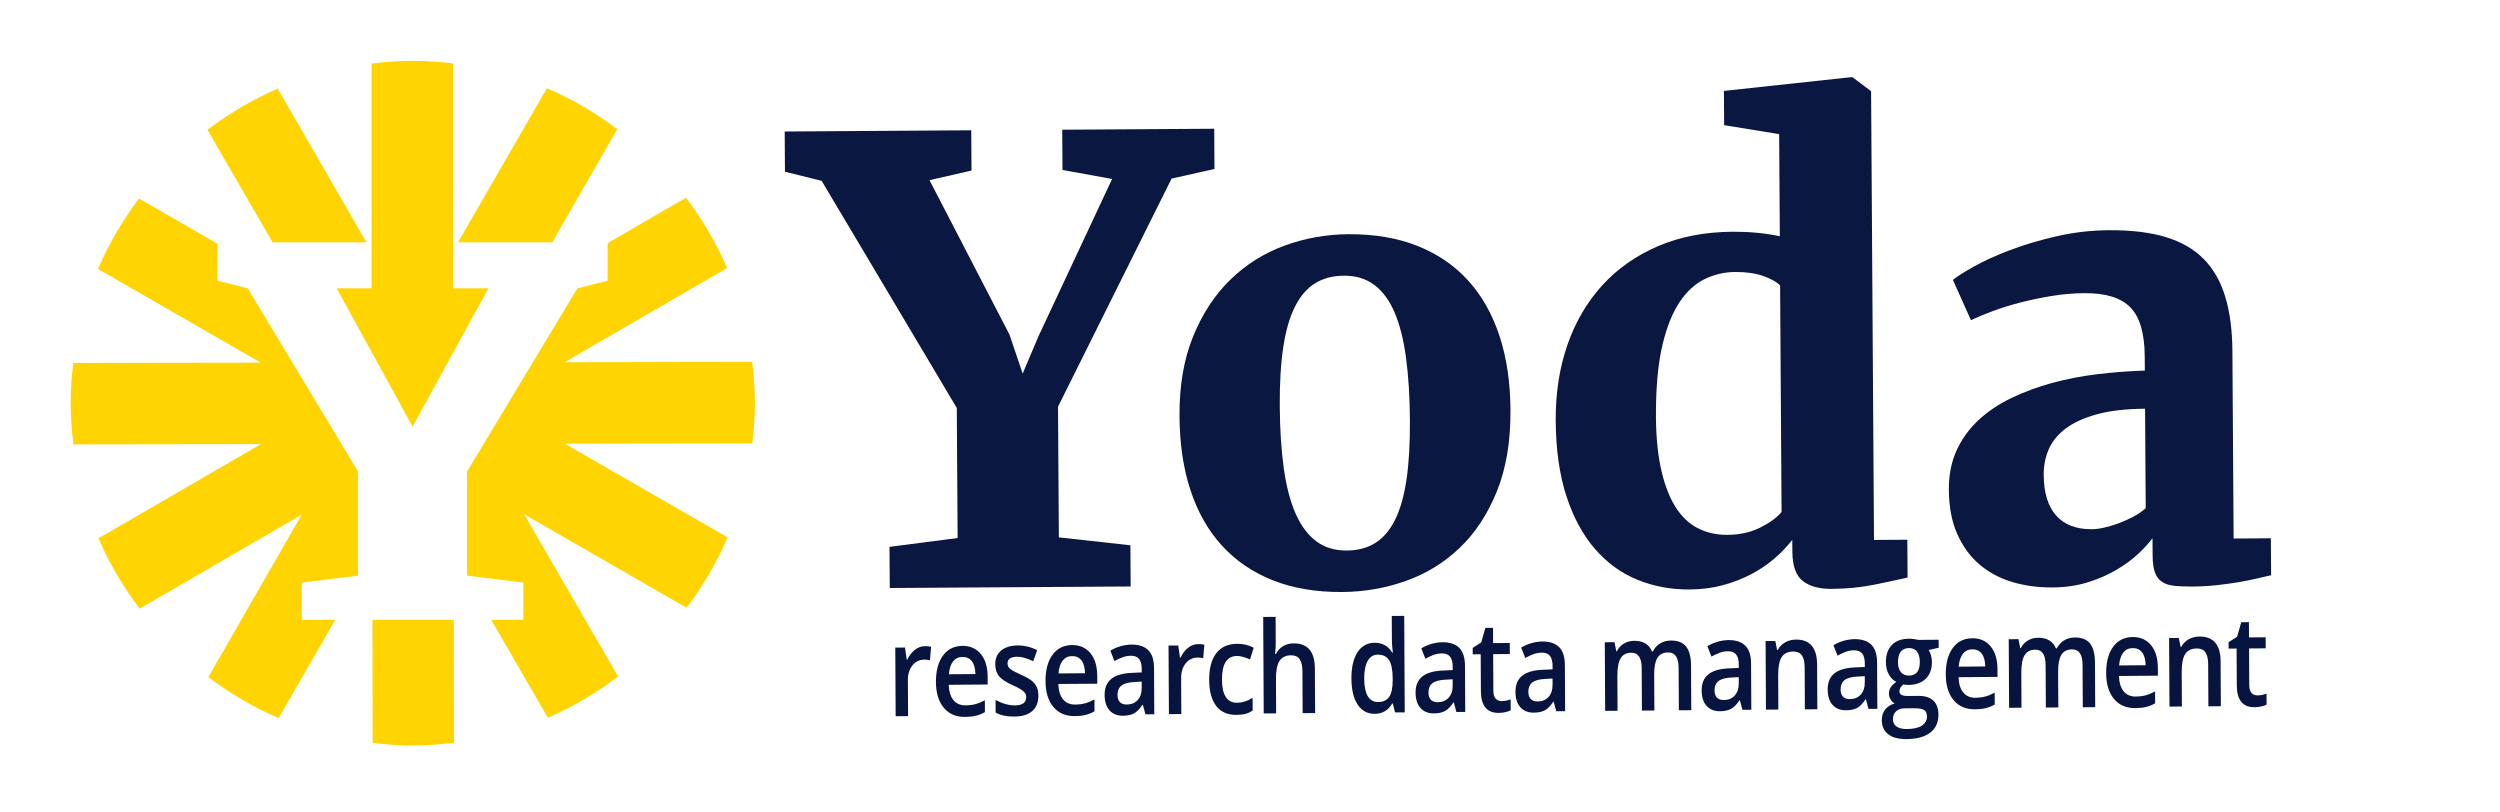 <?xml version="1.0" encoding="UTF-8" standalone="no"?>
<svg
   xmlns:dc="http://purl.org/dc/elements/1.1/"
   xmlns:cc="http://creativecommons.org/ns#"
   xmlns:rdf="http://www.w3.org/1999/02/22-rdf-syntax-ns#"
   xmlns:svg="http://www.w3.org/2000/svg"
   xmlns="http://www.w3.org/2000/svg"
   xmlns:sodipodi="http://sodipodi.sourceforge.net/DTD/sodipodi-0.dtd"
   width="489.89pt"
   height="159.05pt"
   viewBox="0 0 489.89 159.05"
   version="1.1"
   id="svg79"
   sodipodi:docname="yoda.svg">
  <defs
     id="defs8">
    <clipPath
       id="clip1">
      <path
         d="M 402 139 L 416 139 L 416 159.051 L 402 159.051 Z M 402 139 "
         id="path2" />
    </clipPath>
    <clipPath
       id="clip2">
      <path
         d="M 481 136 L 489.891 136 L 489.891 153 L 481 153 Z M 481 136 "
         id="path5" />
    </clipPath>
  </defs>
  <g
     id="surface1">
    <path
       style=" stroke:none;fill-rule:nonzero;fill:rgb(3.899%,9%,25.499%);fill-opacity:1;"
       d="M 174.352 115.223 L 174.301 107.16 L 187.652 105.426 L 187.488 79.941 L 161.008 35.434 L 153.816 33.656 L 153.766 25.77 L 190.32 25.531 L 190.371 33.422 L 182.141 35.301 L 197.816 65.57 L 200.398 73.207 L 203.527 65.828 L 217.926 35.07 L 208.203 33.305 L 208.152 25.418 L 237.934 25.227 L 237.984 33.113 L 229.582 34.992 L 207.324 79.695 L 207.488 105.301 L 221.508 106.855 L 221.562 114.922 "
       id="path10" />
    <path
       style=" stroke:none;fill-rule:nonzero;fill:rgb(3.899%,9%,25.499%);fill-opacity:1;"
       d="M 263.91 107.879 C 266.07 107.867 267.93 107.375 269.492 106.402 C 271.055 105.43 272.348 103.91 273.379 101.844 C 274.402 99.777 275.148 97.133 275.621 93.914 C 276.094 90.691 276.312 86.844 276.281 82.371 C 276.254 77.781 276.004 73.711 275.527 70.16 C 275.055 66.613 274.309 63.645 273.293 61.262 C 272.273 58.871 270.949 57.066 269.312 55.84 C 267.68 54.613 265.68 54.008 263.328 54.023 C 261.168 54.039 259.297 54.531 257.715 55.504 C 256.133 56.477 254.816 57.992 253.773 60.059 C 252.723 62.129 251.957 64.773 251.469 67.992 C 250.98 71.215 250.75 75.059 250.777 79.531 C 250.809 84.125 251.07 88.195 251.562 91.742 C 252.055 95.289 252.828 98.258 253.883 100.645 C 254.938 103.031 256.285 104.84 257.926 106.062 C 259.559 107.289 261.555 107.895 263.91 107.879 M 231.129 81.543 C 231.094 75.582 231.98 70.375 233.797 65.93 C 235.613 61.48 238.039 57.777 241.086 54.812 C 244.125 51.852 247.652 49.633 251.664 48.152 C 255.676 46.676 259.863 45.926 264.215 45.895 C 269.316 45.863 273.836 46.629 277.77 48.191 C 281.703 49.758 285.012 52.023 287.703 54.984 C 290.391 57.949 292.434 61.57 293.836 65.836 C 295.238 70.105 295.953 74.945 295.988 80.359 C 296.027 86.48 295.141 91.785 293.324 96.27 C 291.508 100.758 289.082 104.449 286.039 107.355 C 282.996 110.258 279.477 112.422 275.484 113.836 C 271.488 115.258 267.316 115.98 262.961 116.008 C 257.859 116.039 253.344 115.273 249.41 113.711 C 245.473 112.148 242.152 109.883 239.445 106.918 C 236.738 103.953 234.684 100.336 233.285 96.066 C 231.883 91.801 231.164 86.961 231.129 81.543 "
       id="path12" />
    <path
       style=" stroke:none;fill-rule:nonzero;fill:rgb(3.899%,9%,25.499%);fill-opacity:1;"
       d="M 338.484 104.809 C 340.879 104.793 343.004 104.328 344.863 103.414 C 346.719 102.5 348.141 101.473 349.109 100.328 L 348.824 55.945 C 348.156 55.246 347.051 54.625 345.52 54.086 C 343.984 53.547 342.156 53.281 340.039 53.297 C 337.918 53.309 335.922 53.773 334.043 54.688 C 332.168 55.605 330.527 57.105 329.129 59.195 C 327.727 61.285 326.617 64.047 325.797 67.484 C 324.973 70.926 324.543 75.156 324.496 80.176 C 324.445 84.574 324.742 88.328 325.391 91.445 C 326.039 94.559 326.969 97.113 328.176 99.105 C 329.387 101.102 330.867 102.555 332.621 103.465 C 334.375 104.375 336.328 104.824 338.484 104.809 M 331.078 115.512 C 327.43 115.535 324.023 114.898 320.855 113.605 C 317.688 112.312 314.918 110.301 312.543 107.566 C 310.176 104.836 308.305 101.383 306.945 97.215 C 305.586 93.043 304.887 88.113 304.852 82.426 C 304.816 77.047 305.578 72.105 307.137 67.605 C 308.699 63.102 310.969 59.215 313.949 55.938 C 316.934 52.66 320.574 50.094 324.879 48.242 C 329.184 46.391 334.062 45.449 339.52 45.41 C 341.168 45.402 342.766 45.469 344.316 45.617 C 345.867 45.766 347.348 45.992 348.766 46.293 L 348.637 26.281 L 337.855 24.527 L 337.812 17.816 L 362.691 15.125 L 362.988 15.121 L 366.652 17.867 L 367.219 105.801 L 373.754 105.762 L 373.801 113.176 C 371.84 113.621 369.605 114.098 367.098 114.605 C 364.59 115.109 361.844 115.371 358.863 115.395 C 356.465 115.406 354.602 114.891 353.258 113.84 C 351.918 112.789 351.238 110.871 351.223 108.082 L 351.207 105.789 C 350.234 107.051 349.074 108.266 347.727 109.43 C 346.379 110.598 344.855 111.625 343.156 112.52 C 341.453 113.414 339.598 114.133 337.578 114.676 C 335.562 115.219 333.395 115.496 331.078 115.512 "
       id="path14" />
    <path
       style=" stroke:none;fill-rule:nonzero;fill:rgb(3.899%,9%,25.499%);fill-opacity:1;"
       d="M 409.898 103.703 C 410.605 103.699 411.41 103.598 412.309 103.395 C 413.211 103.191 414.148 102.91 415.133 102.551 C 416.109 102.191 417.066 101.766 418.004 101.27 C 418.945 100.773 419.766 100.207 420.465 99.574 L 420.34 80.094 C 416.535 80.117 413.348 80.488 410.781 81.215 C 408.219 81.934 406.176 82.891 404.648 84.078 C 403.129 85.266 402.051 86.625 401.41 88.16 C 400.773 89.695 400.461 91.324 400.473 93.051 C 400.492 96.543 401.305 99.195 402.902 101.012 C 404.504 102.824 406.836 103.723 409.898 103.703 M 381.891 95.996 C 381.871 93.094 382.375 90.52 383.398 88.277 C 384.426 86.031 385.844 84.062 387.656 82.363 C 389.473 80.664 391.613 79.219 394.078 78.023 C 396.539 76.832 399.199 75.844 402.059 75.059 C 404.922 74.277 407.898 73.699 410.996 73.324 C 414.094 72.953 417.195 72.719 420.293 72.617 L 420.273 69.789 C 420.246 65.32 419.312 62.137 417.477 60.246 C 415.641 58.355 412.641 57.422 408.484 57.449 C 406.363 57.461 404.238 57.641 402.102 57.988 C 399.965 58.336 397.918 58.762 395.957 59.266 C 393.996 59.77 392.188 60.328 390.523 60.949 C 388.859 61.566 387.441 62.156 386.27 62.711 L 386.207 62.715 L 382.684 54.848 C 383.504 54.176 384.891 53.293 386.848 52.199 C 388.801 51.109 391.148 50.047 393.891 49.008 C 396.629 47.969 399.664 47.066 402.996 46.301 C 406.324 45.531 409.758 45.137 413.289 45.113 C 417.645 45.086 421.348 45.535 424.391 46.457 C 427.438 47.379 429.922 48.816 431.84 50.766 C 433.754 52.715 435.16 55.188 436.062 58.184 C 436.965 61.18 437.43 64.719 437.453 68.797 L 437.691 105.527 L 444.988 105.48 L 445.035 112.719 C 444.293 112.883 443.371 113.094 442.273 113.355 C 441.18 113.617 439.961 113.859 438.633 114.086 C 437.301 114.309 435.867 114.504 434.336 114.672 C 432.809 114.84 431.238 114.926 429.629 114.938 C 428.215 114.945 427.012 114.898 426.008 114.785 C 425.012 114.672 424.199 114.402 423.594 113.977 C 422.98 113.547 422.535 112.934 422.258 112.129 C 421.973 111.328 421.828 110.242 421.82 108.867 L 421.797 105.453 C 421.137 106.359 420.223 107.367 419.055 108.473 C 417.883 109.578 416.465 110.629 414.805 111.617 C 413.141 112.609 411.254 113.438 409.141 114.098 C 407.027 114.758 404.691 115.098 402.141 115.113 C 399.355 115.133 396.742 114.773 394.309 114.047 C 391.867 113.316 389.734 112.172 387.898 110.617 C 386.062 109.055 384.609 107.066 383.535 104.637 C 382.461 102.215 381.91 99.332 381.891 95.996 "
       id="path16" />
    <path
       style="fill:#ffd400;fill-opacity:1;fill-rule:nonzero;stroke:none;stroke-width:1.029"
       d="M 71.808,47.492 54.42,17.374 c -4.938,2.123 -9.53,4.87 -13.768,8.062 l 12.771,22.056"
       id="path18" />
    <path
       style="fill:#ffd400;fill-opacity:1;fill-rule:nonzero;stroke:none;stroke-width:1.029"
       d="M 72.813,56.503 H 65.981 L 80.847,83.59 95.709,56.503 H 88.765 V 12.42 c -2.59,-0.302 -5.207,-0.503 -7.877,-0.503 -2.738,0 -5.424,0.217 -8.074,0.535"
       id="path20" />
    <path
       style="fill:#ffd400;fill-opacity:1;fill-rule:nonzero;stroke:none;stroke-width:1.029"
       d="m 108.207,47.492 12.751,-22.181 c -4.246,-3.177 -8.842,-5.919 -13.784,-8.026 L 89.75,47.492"
       id="path22" />
    <path
       style="fill:#ffd400;fill-opacity:1;fill-rule:nonzero;stroke:none;stroke-width:1.029"
       d="m 72.978,121.461 0.04,24.119 c 2.586,0.306 5.203,0.503 7.869,0.503 2.742,0 5.429,-0.213 8.082,-0.535 l -0.04,-24.087"
       id="path24" />
    <path
       style="fill:#ffd400;fill-opacity:1;fill-rule:nonzero;stroke:none;stroke-width:1.029"
       d="m 147.931,79.002 c 0,-2.742 -0.213,-5.429 -0.535,-8.082 l -36.753,0.056 31.839,-18.461 c -2.127,-4.938 -4.87,-9.53 -8.062,-13.772 l -15.349,8.895 v 7.363 l -5.927,1.504 -21.614,35.897 v 20.395 l 11.026,1.363 v 7.302 h -6.301 l 11.102,19.169 c 4.934,-2.123 9.526,-4.87 13.764,-8.062 l -18.413,-31.795 31.835,18.324 c 3.181,-4.254 5.915,-8.851 8.026,-13.796 l -31.904,-18.364 36.761,-0.056 c 0.302,-2.59 0.503,-5.207 0.503,-7.877"
       id="path26" />
    <path
       style="fill:#ffd400;fill-opacity:1;fill-rule:nonzero;stroke:none;stroke-width:1.029"
       d="m 59.133,121.461 v -7.302 l 11.026,-1.363 V 92.4 L 48.545,56.503 42.618,55 V 47.766 L 27.233,38.907 c -3.181,4.25 -5.919,8.85 -8.026,13.796 l 31.904,18.364 -36.761,0.056 c -0.302,2.586 -0.503,5.207 -0.503,7.877 0,2.738 0.213,5.429 0.535,8.082 l 36.753,-0.056 -31.839,18.457 c 2.123,4.942 4.87,9.534 8.062,13.776 l 31.775,-18.421 -18.312,31.851 c 4.246,3.177 8.842,5.919 13.784,8.026 l 11.074,-19.257"
       id="path28" />
    <path
       style="fill:#07143f;fill-opacity:1;fill-rule:nonzero;stroke:none;stroke-width:0.923"
       d="m 181.244,126.619 c 0.489,-0.004 0.892,0.035 1.211,0.113 l -0.223,2.664 c -0.346,-0.094 -0.705,-0.141 -1.078,-0.141 -0.972,0.008 -1.76,0.387 -2.359,1.137 -0.599,0.75 -0.898,1.723 -0.892,2.914 l 0.04,7.023 -2.433,0.019 -0.073,-13.441 1.903,-0.016 0.333,2.367 h 0.126 c 0.373,-0.805 0.865,-1.445 1.474,-1.922 0.609,-0.473 1.264,-0.715 1.97,-0.719"
       id="path30" />
    <path
       style="fill:#07143f;fill-opacity:1;fill-rule:nonzero;stroke:none;stroke-width:0.923"
       d="m 188.615,128.728 c -0.775,0.004 -1.391,0.297 -1.853,0.875 -0.463,0.578 -0.739,1.422 -0.819,2.523 l 5.194,-0.039 c -0.02,-1.109 -0.253,-1.949 -0.695,-2.516 -0.446,-0.57 -1.055,-0.852 -1.827,-0.844 m 0.509,11.758 c -1.78,0.016 -3.178,-0.582 -4.186,-1.797 -1.012,-1.211 -1.524,-2.887 -1.537,-5.023 -0.01,-2.195 0.446,-3.926 1.371,-5.188 0.925,-1.266 2.203,-1.902 3.83,-1.914 1.511,-0.012 2.709,0.52 3.591,1.59 0.885,1.07 1.331,2.551 1.341,4.438 l 0.007,1.543 -7.63,0.059 c 0.043,1.305 0.349,2.305 0.918,3 0.569,0.695 1.368,1.039 2.396,1.031 0.676,-0.004 1.308,-0.082 1.89,-0.238 0.582,-0.152 1.208,-0.406 1.873,-0.762 l 0.013,2.324 c -0.592,0.336 -1.191,0.574 -1.797,0.715 -0.606,0.145 -1.301,0.219 -2.08,0.223"
       id="path32" />
    <path
       style="fill:#07143f;fill-opacity:1;fill-rule:nonzero;stroke:none;stroke-width:0.923"
       d="m 203.479,136.31 c 0.007,1.309 -0.396,2.32 -1.205,3.027 -0.812,0.707 -1.977,1.066 -3.494,1.078 -1.527,0.012 -2.752,-0.25 -3.68,-0.789 l -0.013,-2.465 c 1.351,0.719 2.606,1.074 3.764,1.066 1.497,-0.012 2.243,-0.547 2.236,-1.609 0,-0.34 -0.083,-0.625 -0.25,-0.852 -0.17,-0.223 -0.443,-0.457 -0.825,-0.695 -0.379,-0.242 -0.908,-0.512 -1.587,-0.816 -1.321,-0.59 -2.216,-1.184 -2.685,-1.777 -0.469,-0.598 -0.705,-1.371 -0.712,-2.328 -0.007,-1.152 0.383,-2.047 1.171,-2.691 0.785,-0.641 1.86,-0.965 3.221,-0.977 1.344,-0.012 2.619,0.301 3.823,0.93 l -0.775,2.156 c -1.238,-0.586 -2.279,-0.879 -3.121,-0.875 -1.284,0.012 -1.923,0.445 -1.917,1.305 0,0.422 0.17,0.777 0.506,1.066 0.336,0.289 1.068,0.684 2.196,1.184 0.948,0.426 1.637,0.812 2.066,1.164 0.429,0.355 0.752,0.762 0.962,1.227 0.21,0.465 0.316,1.023 0.319,1.672"
       id="path34" />
    <path
       style="fill:#07143f;fill-opacity:1;fill-rule:nonzero;stroke:none;stroke-width:0.923"
       d="m 210.091,128.564 c -0.775,0.008 -1.391,0.301 -1.853,0.879 -0.463,0.578 -0.739,1.418 -0.819,2.52 l 5.194,-0.039 c -0.02,-1.109 -0.253,-1.945 -0.695,-2.516 -0.446,-0.566 -1.055,-0.848 -1.827,-0.844 m 0.509,11.762 c -1.78,0.012 -3.178,-0.586 -4.186,-1.797 -1.012,-1.215 -1.524,-2.887 -1.537,-5.027 -0.01,-2.195 0.446,-3.926 1.371,-5.188 0.925,-1.262 2.203,-1.898 3.83,-1.914 1.511,-0.008 2.709,0.52 3.591,1.59 0.885,1.074 1.331,2.551 1.341,4.438 l 0.007,1.547 -7.63,0.055 c 0.043,1.305 0.349,2.305 0.918,3.004 0.569,0.695 1.368,1.039 2.396,1.031 0.679,-0.004 1.308,-0.086 1.89,-0.238 0.582,-0.152 1.208,-0.41 1.873,-0.762 l 0.013,2.32 c -0.592,0.336 -1.191,0.574 -1.797,0.719 -0.606,0.145 -1.301,0.215 -2.08,0.223"
       id="path36" />
    <path
       style="fill:#07143f;fill-opacity:1;fill-rule:nonzero;stroke:none;stroke-width:0.923"
       d="m 220.816,138.06 c 0.882,-0.008 1.591,-0.301 2.12,-0.883 0.532,-0.586 0.799,-1.398 0.792,-2.445 l -0.007,-1.168 -1.471,0.086 c -1.145,0.059 -1.977,0.289 -2.496,0.695 -0.519,0.402 -0.775,1.02 -0.772,1.848 0.003,0.598 0.156,1.059 0.463,1.387 0.306,0.324 0.762,0.488 1.371,0.48 m 3.634,1.918 -0.496,-1.867 h -0.086 c -0.546,0.824 -1.098,1.383 -1.657,1.684 -0.556,0.301 -1.274,0.453 -2.15,0.461 -1.125,0.008 -2.003,-0.344 -2.639,-1.051 -0.636,-0.707 -0.958,-1.715 -0.965,-3.02 -0.01,-1.387 0.426,-2.434 1.298,-3.145 0.872,-0.711 2.206,-1.105 4,-1.184 l 1.977,-0.09 -0.003,-0.715 c -0.007,-0.859 -0.18,-1.5 -0.522,-1.922 -0.346,-0.426 -0.875,-0.633 -1.594,-0.629 -0.586,0.004 -1.148,0.109 -1.687,0.316 -0.536,0.207 -1.052,0.449 -1.547,0.73 l -0.799,-2.035 c 0.619,-0.387 1.298,-0.68 2.037,-0.887 0.735,-0.203 1.431,-0.309 2.09,-0.312 1.454,-0.012 2.556,0.355 3.301,1.094 0.749,0.738 1.125,1.906 1.131,3.504 l 0.05,9.055"
       id="path38" />
    <path
       style="fill:#07143f;fill-opacity:1;fill-rule:nonzero;stroke:none;stroke-width:0.923"
       d="m 234.786,126.216 c 0.492,-0.004 0.895,0.031 1.215,0.113 l -0.226,2.66 c -0.343,-0.094 -0.705,-0.137 -1.075,-0.137 -0.975,0.008 -1.76,0.387 -2.363,1.137 -0.599,0.75 -0.895,1.719 -0.888,2.91 l 0.037,7.023 -2.429,0.019 -0.076,-13.441 1.907,-0.012 0.333,2.367 0.123,-0.004 c 0.376,-0.801 0.869,-1.445 1.477,-1.918 0.609,-0.473 1.264,-0.715 1.967,-0.719"
       id="path40" />
    <path
       style="fill:#07143f;fill-opacity:1;fill-rule:nonzero;stroke:none;stroke-width:0.923"
       d="m 242.283,140.087 c -1.73,0.012 -3.051,-0.57 -3.96,-1.75 -0.905,-1.184 -1.368,-2.883 -1.378,-5.102 -0.013,-2.262 0.449,-4.004 1.384,-5.223 0.935,-1.223 2.293,-1.84 4.073,-1.855 1.208,-0.008 2.296,0.246 3.268,0.766 l -0.722,2.301 c -1.032,-0.461 -1.883,-0.688 -2.552,-0.684 -1.98,0.016 -2.962,1.566 -2.945,4.652 0.007,1.508 0.26,2.637 0.759,3.391 0.496,0.754 1.221,1.129 2.173,1.121 1.085,-0.008 2.106,-0.332 3.071,-0.973 l 0.013,2.492 c -0.433,0.301 -0.895,0.523 -1.388,0.656 -0.492,0.133 -1.091,0.199 -1.797,0.207"
       id="path42" />
    <path
       style="fill:#07143f;fill-opacity:1;fill-rule:nonzero;stroke:none;stroke-width:0.923"
       d="m 257.707,139.728 -2.446,0.016 -0.043,-8.262 c -0.007,-1.039 -0.19,-1.809 -0.546,-2.316 -0.359,-0.508 -0.925,-0.758 -1.697,-0.754 -1.022,0.008 -1.77,0.371 -2.246,1.094 -0.476,0.719 -0.709,1.922 -0.699,3.609 l 0.033,6.672 -2.429,0.016 -0.103,-18.91 2.433,-0.016 0.023,4.801 c 0.007,0.766 -0.033,1.59 -0.11,2.465 h 0.156 c 0.326,-0.652 0.785,-1.156 1.374,-1.516 0.586,-0.363 1.274,-0.547 2.06,-0.551 2.775,-0.023 4.173,1.609 4.189,4.887"
       id="path44" />
    <path
       style="fill:#07143f;fill-opacity:1;fill-rule:nonzero;stroke:none;stroke-width:0.923"
       d="m 270.042,137.568 c 0.998,-0.008 1.727,-0.344 2.18,-1.008 0.449,-0.664 0.679,-1.734 0.685,-3.219 l -0.003,-0.402 c -0.007,-1.691 -0.25,-2.895 -0.722,-3.602 -0.476,-0.711 -1.211,-1.062 -2.213,-1.055 -0.855,0.008 -1.511,0.418 -1.97,1.238 -0.456,0.816 -0.682,1.98 -0.676,3.484 0.01,1.492 0.24,2.629 0.692,3.406 0.453,0.777 1.128,1.164 2.027,1.156 m -0.639,2.312 c -1.431,0.012 -2.549,-0.586 -3.354,-1.797 -0.809,-1.207 -1.218,-2.91 -1.231,-5.105 -0.01,-2.207 0.386,-3.922 1.191,-5.156 0.802,-1.234 1.923,-1.855 3.358,-1.867 1.504,-0.012 2.655,0.633 3.447,1.93 h 0.126 c -0.123,-0.961 -0.186,-1.723 -0.19,-2.285 l -0.027,-4.895 2.442,-0.019 0.103,18.91 -1.903,0.012 -0.433,-1.758 -0.116,0.004 c -0.772,1.34 -1.91,2.02 -3.414,2.027"
       id="path46" />
    <path
       style="fill:#07143f;fill-opacity:1;fill-rule:nonzero;stroke:none;stroke-width:0.923"
       d="m 281.749,137.603 c 0.885,-0.008 1.591,-0.305 2.123,-0.887 0.532,-0.582 0.795,-1.398 0.789,-2.441 l -0.007,-1.168 -1.467,0.086 c -1.148,0.055 -1.98,0.285 -2.499,0.691 -0.516,0.406 -0.775,1.02 -0.772,1.848 0.007,0.598 0.16,1.062 0.466,1.387 0.303,0.328 0.762,0.488 1.368,0.484 m 3.634,1.914 -0.496,-1.867 h -0.083 c -0.549,0.824 -1.101,1.387 -1.66,1.684 -0.556,0.301 -1.271,0.453 -2.146,0.461 -1.128,0.008 -2.007,-0.34 -2.642,-1.051 -0.636,-0.707 -0.955,-1.715 -0.965,-3.016 -0.007,-1.387 0.426,-2.434 1.298,-3.148 0.872,-0.711 2.206,-1.105 4.003,-1.184 l 1.973,-0.09 -0.003,-0.715 c -0.003,-0.859 -0.18,-1.5 -0.522,-1.922 -0.343,-0.422 -0.875,-0.633 -1.591,-0.625 -0.589,0.004 -1.151,0.109 -1.687,0.312 -0.536,0.211 -1.055,0.453 -1.551,0.73 l -0.795,-2.035 c 0.619,-0.387 1.294,-0.68 2.033,-0.883 0.735,-0.207 1.434,-0.309 2.09,-0.316 1.458,-0.008 2.556,0.355 3.304,1.094 0.745,0.742 1.121,1.91 1.131,3.504 l 0.047,9.055"
       id="path48" />
    <path
       style="fill:#07143f;fill-opacity:1;fill-rule:nonzero;stroke:none;stroke-width:0.923"
       d="m 294.241,137.384 c 0.592,-0.004 1.188,-0.117 1.78,-0.34 l 0.013,2.152 c -0.27,0.137 -0.619,0.254 -1.042,0.352 -0.423,0.098 -0.862,0.148 -1.318,0.148 -2.306,0.019 -3.467,-1.398 -3.481,-4.25 l -0.04,-7.242 -1.564,0.012 -0.007,-1.266 1.67,-1.059 0.812,-2.848 1.504,-0.012 0.013,2.988 3.264,-0.023 0.01,2.164 -3.261,0.023 0.04,7.195 c 0.003,0.688 0.153,1.195 0.446,1.523 0.296,0.324 0.682,0.484 1.158,0.48"
       id="path50" />
    <path
       style="fill:#07143f;fill-opacity:1;fill-rule:nonzero;stroke:none;stroke-width:0.923"
       d="m 301.322,137.455 c 0.882,-0.008 1.591,-0.305 2.123,-0.887 0.532,-0.582 0.795,-1.398 0.789,-2.441 l -0.007,-1.168 -1.467,0.086 c -1.148,0.055 -1.98,0.285 -2.499,0.691 -0.519,0.406 -0.775,1.023 -0.772,1.848 0.003,0.602 0.16,1.062 0.463,1.387 0.306,0.328 0.762,0.488 1.371,0.484 m 3.634,1.918 -0.496,-1.867 h -0.083 c -0.549,0.82 -1.101,1.383 -1.657,1.684 -0.559,0.297 -1.274,0.453 -2.153,0.457 -1.125,0.008 -2.003,-0.34 -2.639,-1.047 -0.636,-0.711 -0.958,-1.715 -0.965,-3.02 -0.01,-1.387 0.426,-2.434 1.298,-3.148 0.872,-0.711 2.206,-1.105 4,-1.184 l 1.977,-0.086 -0.003,-0.719 c -0.007,-0.859 -0.18,-1.5 -0.522,-1.922 -0.343,-0.422 -0.875,-0.633 -1.594,-0.625 -0.586,0.004 -1.148,0.109 -1.687,0.312 -0.536,0.211 -1.052,0.453 -1.547,0.73 l -0.799,-2.035 c 0.622,-0.387 1.298,-0.68 2.037,-0.883 0.735,-0.203 1.431,-0.309 2.09,-0.316 1.458,-0.008 2.556,0.355 3.304,1.094 0.745,0.742 1.121,1.91 1.128,3.504 l 0.053,9.055"
       id="path52" />
    <path
       style="fill:#07143f;fill-opacity:1;fill-rule:nonzero;stroke:none;stroke-width:0.923"
       d="m 324.186,139.224 -2.442,0.019 -0.047,-8.289 c -0.007,-1.027 -0.173,-1.793 -0.509,-2.297 -0.333,-0.504 -0.852,-0.754 -1.557,-0.746 -0.938,0.004 -1.624,0.367 -2.06,1.086 -0.433,0.723 -0.646,1.918 -0.639,3.586 l 0.037,6.695 -2.429,0.019 -0.073,-13.441 1.903,-0.016 0.349,1.762 h 0.126 c 0.313,-0.645 0.772,-1.141 1.374,-1.496 0.602,-0.352 1.264,-0.531 1.99,-0.535 1.757,-0.016 2.928,0.68 3.511,2.09 l 0.163,-0.004 c 0.336,-0.668 0.809,-1.188 1.421,-1.566 0.612,-0.379 1.314,-0.57 2.11,-0.574 1.368,-0.012 2.363,0.387 2.995,1.191 0.629,0.805 0.948,2.039 0.955,3.699 l 0.05,8.762 -2.433,0.019 -0.047,-8.289 c -0.007,-1.027 -0.176,-1.793 -0.516,-2.297 -0.336,-0.504 -0.859,-0.754 -1.561,-0.75 -0.945,0.008 -1.637,0.359 -2.07,1.059 -0.436,0.691 -0.649,1.758 -0.642,3.191"
       id="path54" />
    <path
       style="fill:#07143f;fill-opacity:1;fill-rule:nonzero;stroke:none;stroke-width:0.923"
       d="m 337.809,137.177 c 0.882,-0.004 1.591,-0.301 2.12,-0.883 0.532,-0.586 0.799,-1.398 0.792,-2.445 l -0.007,-1.164 -1.471,0.082 c -1.145,0.059 -1.977,0.289 -2.496,0.695 -0.519,0.402 -0.775,1.02 -0.772,1.848 0.003,0.598 0.156,1.062 0.463,1.387 0.306,0.324 0.762,0.488 1.371,0.48 m 3.634,1.918 -0.496,-1.867 h -0.083 c -0.549,0.824 -1.101,1.383 -1.66,1.684 -0.556,0.301 -1.274,0.453 -2.15,0.461 -1.125,0.008 -2.003,-0.344 -2.639,-1.051 -0.636,-0.707 -0.958,-1.715 -0.965,-3.02 -0.01,-1.383 0.426,-2.434 1.298,-3.145 0.872,-0.711 2.206,-1.105 4,-1.184 l 1.977,-0.09 -0.003,-0.715 c -0.007,-0.859 -0.18,-1.5 -0.522,-1.922 -0.346,-0.426 -0.875,-0.633 -1.594,-0.629 -0.586,0.004 -1.148,0.109 -1.687,0.316 -0.536,0.207 -1.052,0.449 -1.547,0.73 l -0.799,-2.035 c 0.619,-0.387 1.298,-0.68 2.037,-0.887 0.735,-0.203 1.431,-0.309 2.09,-0.312 1.454,-0.012 2.556,0.355 3.301,1.094 0.749,0.742 1.125,1.906 1.131,3.504 l 0.05,9.055"
       id="path56" />
    <path
       style="fill:#07143f;fill-opacity:1;fill-rule:nonzero;stroke:none;stroke-width:0.923"
       d="m 356.118,138.986 -2.442,0.016 -0.043,-8.262 c -0.007,-1.039 -0.19,-1.809 -0.546,-2.316 -0.359,-0.508 -0.925,-0.758 -1.697,-0.754 -1.028,0.008 -1.78,0.371 -2.253,1.086 -0.473,0.719 -0.702,1.914 -0.695,3.59 l 0.037,6.695 -2.429,0.019 -0.073,-13.441 1.903,-0.016 0.349,1.762 h 0.126 c 0.339,-0.645 0.829,-1.141 1.461,-1.496 0.632,-0.352 1.334,-0.531 2.11,-0.539 2.745,-0.019 4.13,1.609 4.146,4.891"
       id="path58" />
    <path
       style="fill:#07143f;fill-opacity:1;fill-rule:nonzero;stroke:none;stroke-width:0.923"
       d="m 362.504,136.994 c 0.885,-0.008 1.591,-0.305 2.123,-0.887 0.532,-0.582 0.795,-1.398 0.789,-2.441 l -0.003,-1.168 -1.471,0.086 c -1.148,0.055 -1.977,0.285 -2.496,0.691 -0.519,0.406 -0.775,1.02 -0.772,1.848 0.003,0.602 0.156,1.062 0.463,1.387 0.306,0.328 0.762,0.488 1.368,0.484 m 3.634,1.914 -0.496,-1.867 h -0.083 c -0.546,0.824 -1.101,1.387 -1.657,1.688 -0.556,0.297 -1.274,0.449 -2.15,0.457 -1.125,0.008 -2.003,-0.34 -2.642,-1.051 -0.636,-0.707 -0.955,-1.715 -0.965,-3.016 -0.007,-1.387 0.426,-2.434 1.301,-3.148 0.872,-0.711 2.203,-1.105 4,-1.184 l 1.977,-0.09 -0.003,-0.715 c -0.007,-0.859 -0.18,-1.5 -0.522,-1.922 -0.346,-0.422 -0.878,-0.633 -1.594,-0.625 -0.589,0 -1.148,0.109 -1.687,0.312 -0.536,0.211 -1.052,0.453 -1.547,0.73 L 359.27,126.443 c 0.619,-0.387 1.298,-0.68 2.033,-0.883 0.739,-0.203 1.434,-0.309 2.09,-0.316 1.458,-0.008 2.559,0.355 3.304,1.094 0.745,0.742 1.125,1.91 1.131,3.504 l 0.05,9.055"
       id="path60" />
    <g
       clip-path="url(#clip1)"
       clip-rule="nonzero"
       id="g64"
       transform="matrix(0.856,0,0,1,24.606,-14.221)">
      <path
         style="fill:#07143f;fill-opacity:1;fill-rule:nonzero;stroke:none"
         d="m 405.746,143.992 c 0.004,0.844 0.227,1.488 0.66,1.941 0.438,0.449 1.062,0.672 1.871,0.668 1.652,-0.012 2.473,-0.898 2.461,-2.668 -0.004,-0.871 -0.211,-1.547 -0.625,-2.02 -0.414,-0.469 -1.035,-0.703 -1.871,-0.695 -0.824,0.004 -1.449,0.242 -1.871,0.715 -0.422,0.473 -0.633,1.16 -0.625,2.059 m -1.156,11.188 c 0.004,0.617 0.285,1.09 0.84,1.418 0.559,0.328 1.34,0.488 2.344,0.484 1.555,-0.012 2.715,-0.242 3.473,-0.691 0.758,-0.453 1.137,-1.047 1.133,-1.781 -0.008,-0.586 -0.219,-1 -0.637,-1.242 -0.418,-0.246 -1.195,-0.363 -2.328,-0.355 l -2.164,0.012 c -0.82,0.008 -1.469,0.203 -1.945,0.59 -0.48,0.387 -0.719,0.91 -0.715,1.566 m 10.461,-15.598 0.012,1.566 -2.297,0.441 c 0.215,0.281 0.391,0.629 0.531,1.043 0.141,0.41 0.211,0.848 0.215,1.309 0.008,1.387 -0.461,2.48 -1.414,3.281 -0.949,0.797 -2.266,1.203 -3.941,1.215 -0.43,0.004 -0.816,-0.027 -1.168,-0.09 -0.613,0.383 -0.918,0.832 -0.914,1.344 0,0.309 0.148,0.535 0.438,0.688 0.285,0.152 0.816,0.227 1.586,0.223 l 2.344,-0.016 c 1.484,-0.012 2.613,0.301 3.387,0.926 0.773,0.629 1.164,1.535 1.172,2.727 0.008,1.523 -0.609,2.703 -1.863,3.535 -1.25,0.836 -3.062,1.262 -5.434,1.277 -1.832,0.012 -3.23,-0.305 -4.199,-0.945 -0.969,-0.645 -1.457,-1.562 -1.465,-2.762 -0.008,-0.828 0.25,-1.523 0.77,-2.09 0.52,-0.566 1.25,-0.961 2.188,-1.188 -0.383,-0.16 -0.699,-0.418 -0.945,-0.777 -0.25,-0.359 -0.379,-0.738 -0.379,-1.133 -0.004,-0.504 0.133,-0.93 0.418,-1.277 0.277,-0.352 0.699,-0.699 1.254,-1.043 -0.699,-0.297 -1.266,-0.781 -1.703,-1.453 -0.438,-0.672 -0.66,-1.465 -0.664,-2.371 -0.012,-1.461 0.441,-2.594 1.355,-3.402 0.914,-0.809 2.223,-1.215 3.922,-1.227 0.383,-0.004 0.781,0.019 1.199,0.07 0.418,0.051 0.73,0.102 0.945,0.156"
         id="path62" />
    </g>
    <path
       style="fill:#07143f;fill-opacity:1;fill-rule:nonzero;stroke:none;stroke-width:0.923"
       d="m 386.496,127.236 c -0.772,0.004 -1.388,0.297 -1.85,0.875 -0.463,0.578 -0.739,1.422 -0.822,2.523 l 5.198,-0.039 c -0.02,-1.109 -0.253,-1.949 -0.695,-2.52 -0.446,-0.566 -1.055,-0.848 -1.83,-0.84 m 0.512,11.758 c -1.784,0.016 -3.178,-0.582 -4.189,-1.797 -1.008,-1.211 -1.521,-2.887 -1.534,-5.023 -0.01,-2.199 0.446,-3.926 1.371,-5.188 0.925,-1.266 2.2,-1.902 3.83,-1.914 1.511,-0.012 2.709,0.52 3.591,1.59 0.882,1.07 1.328,2.551 1.341,4.438 l 0.007,1.543 -7.63,0.059 c 0.04,1.305 0.346,2.305 0.918,3 0.569,0.695 1.368,1.039 2.396,1.031 0.676,-0.004 1.304,-0.082 1.89,-0.238 0.582,-0.152 1.205,-0.406 1.873,-0.762 l 0.013,2.324 c -0.592,0.336 -1.191,0.574 -1.797,0.715 -0.609,0.145 -1.301,0.219 -2.08,0.223"
       id="path66" />
    <path
       style="fill:#07143f;fill-opacity:1;fill-rule:nonzero;stroke:none;stroke-width:0.923"
       d="m 403.34,138.63 -2.442,0.016 -0.047,-8.285 c -0.007,-1.031 -0.173,-1.797 -0.509,-2.301 -0.333,-0.504 -0.852,-0.754 -1.557,-0.746 -0.938,0.004 -1.624,0.367 -2.06,1.09 -0.433,0.719 -0.646,1.914 -0.639,3.582 l 0.037,6.695 -2.429,0.019 -0.073,-13.441 1.903,-0.016 0.349,1.762 h 0.126 c 0.313,-0.645 0.772,-1.141 1.374,-1.496 0.602,-0.352 1.265,-0.531 1.99,-0.535 1.757,-0.016 2.928,0.684 3.511,2.09 l 0.163,-0.004 c 0.336,-0.668 0.809,-1.188 1.421,-1.566 0.612,-0.375 1.314,-0.566 2.11,-0.574 1.368,-0.012 2.363,0.387 2.992,1.191 0.632,0.809 0.952,2.039 0.958,3.699 l 0.05,8.762 -2.433,0.019 -0.047,-8.285 c -0.007,-1.031 -0.176,-1.797 -0.516,-2.301 -0.336,-0.504 -0.859,-0.754 -1.561,-0.75 -0.945,0.008 -1.637,0.359 -2.07,1.059 -0.436,0.691 -0.649,1.758 -0.642,3.191"
       id="path68" />
    <path
       style="fill:#07143f;fill-opacity:1;fill-rule:nonzero;stroke:none;stroke-width:0.923"
       d="m 417.926,126.998 c -0.772,0.004 -1.391,0.297 -1.853,0.875 -0.463,0.578 -0.735,1.422 -0.819,2.523 l 5.194,-0.039 c -0.02,-1.109 -0.253,-1.949 -0.695,-2.516 -0.446,-0.57 -1.055,-0.852 -1.827,-0.844 m 0.509,11.762 c -1.78,0.012 -3.178,-0.586 -4.186,-1.801 -1.012,-1.211 -1.524,-2.887 -1.534,-5.023 -0.013,-2.195 0.443,-3.926 1.368,-5.188 0.925,-1.262 2.203,-1.902 3.83,-1.914 1.511,-0.012 2.709,0.52 3.591,1.59 0.885,1.07 1.331,2.551 1.341,4.438 l 0.007,1.543 -7.63,0.059 c 0.043,1.305 0.349,2.305 0.918,3 0.569,0.699 1.368,1.043 2.396,1.035 0.679,-0.008 1.308,-0.086 1.89,-0.238 0.582,-0.156 1.208,-0.41 1.873,-0.762 l 0.013,2.32 c -0.589,0.336 -1.191,0.574 -1.797,0.719 -0.606,0.141 -1.301,0.215 -2.08,0.223"
       id="path70" />
    <path
       style="fill:#07143f;fill-opacity:1;fill-rule:nonzero;stroke:none;stroke-width:0.923"
       d="m 435.189,138.388 -2.442,0.019 -0.043,-8.266 c -0.007,-1.035 -0.19,-1.809 -0.546,-2.316 -0.359,-0.508 -0.925,-0.758 -1.697,-0.754 -1.028,0.008 -1.78,0.371 -2.253,1.086 -0.473,0.719 -0.702,1.914 -0.692,3.59 l 0.037,6.699 -2.433,0.016 -0.073,-13.441 1.903,-0.012 0.353,1.758 h 0.123 c 0.339,-0.645 0.829,-1.141 1.461,-1.496 0.632,-0.352 1.334,-0.531 2.11,-0.535 2.745,-0.023 4.13,1.609 4.146,4.891"
       id="path72" />
    <g
       clip-path="url(#clip2)"
       clip-rule="nonzero"
       id="g76"
       transform="matrix(0.852,0,0,1,26.769,-14.221)">
      <path
         style="fill:#07143f;fill-opacity:1;fill-rule:nonzero;stroke:none"
         d="m 487.785,150.488 c 0.695,-0.004 1.395,-0.117 2.086,-0.34 l 0.016,2.152 c -0.316,0.137 -0.723,0.254 -1.219,0.352 -0.496,0.098 -1.016,0.148 -1.547,0.152 -2.707,0.016 -4.07,-1.402 -4.09,-4.254 l -0.047,-7.242 -1.832,0.012 -0.008,-1.266 1.961,-1.055 0.953,-2.852 1.762,-0.012 0.019,2.988 3.832,-0.023 0.012,2.164 -3.828,0.023 0.043,7.195 c 0.004,0.688 0.184,1.195 0.527,1.523 0.348,0.324 0.801,0.484 1.359,0.48"
         id="path74" />
    </g>
  </g>
</svg>
